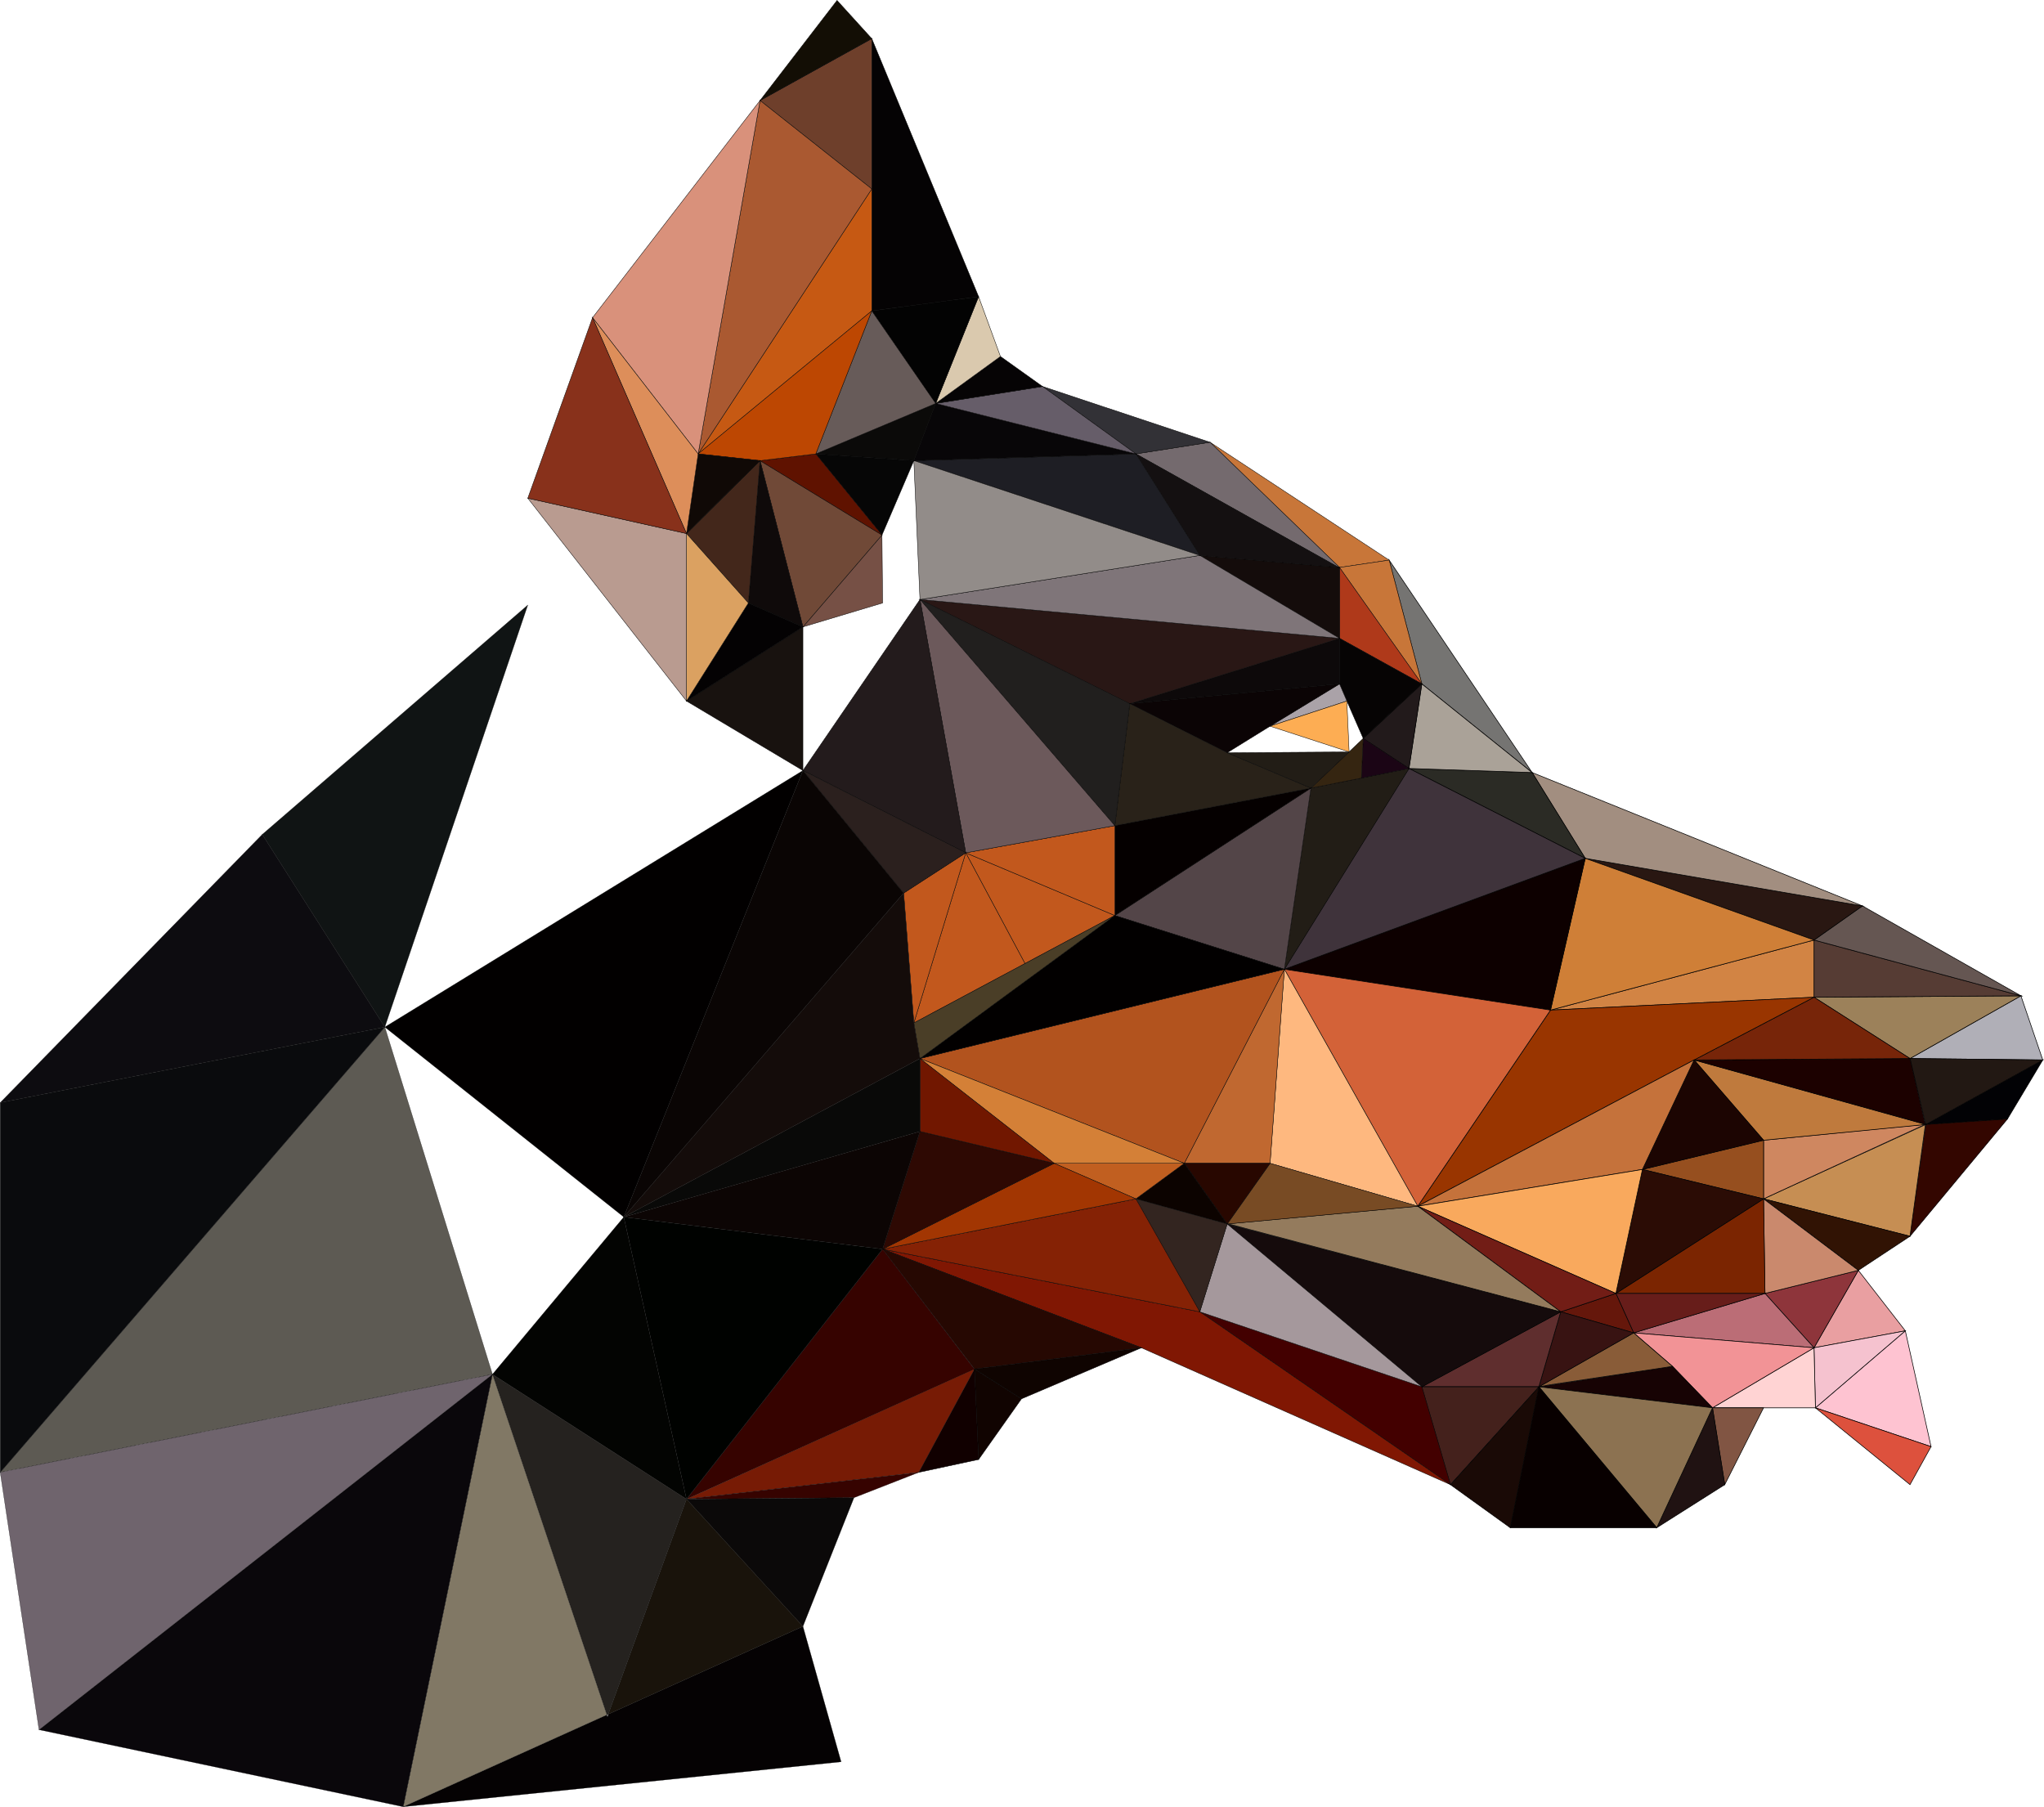 <?xml version="1.0" encoding="utf-8"?>
<!-- Generator: Adobe Illustrator 24.1.0, SVG Export Plug-In . SVG Version: 6.00 Build 0)  -->
<svg version="1.1" baseProfile="tiny" id="图层_2_1_"
	 xmlns="http://www.w3.org/2000/svg" xmlns:xlink="http://www.w3.org/1999/xlink" x="0px" y="0px" viewBox="0 0 1000.7 884.5"
	 xml:space="preserve">
<g>
	<g>
		<polygon fill="#B0AFB7" stroke="#000000" stroke-width="0.3" stroke-miterlimit="10" points="1000.1,518.9 989.4,487.5 
			935.1,518.2 		"/>
		<polygon fill="#020205" stroke="#000000" stroke-width="0.3" stroke-miterlimit="10" points="942.8,550.5 982.8,547.8 
			1000.1,518.9 		"/>
		<polygon fill="#221813" stroke="#000000" stroke-width="0.3" stroke-miterlimit="10" points="942.8,550.5 1000.1,518.9 
			935.1,518.2 		"/>
		<polygon fill="#9C815A" stroke="#000000" stroke-width="0.3" stroke-miterlimit="10" points="935.1,518.2 989.4,487.5 
			888.1,488.2 		"/>
		<polygon fill="#563C34" stroke="#000000" stroke-width="0.3" stroke-miterlimit="10" points="888.1,488.2 989.4,487.5 
			888.1,460.2 		"/>
		<polygon fill="#655652" stroke="#000000" stroke-width="0.3" stroke-miterlimit="10" points="989.4,487.5 911.8,443.5 
			888.1,460.2 		"/>
		<polygon fill="#330600" stroke="#000000" stroke-width="0.3" stroke-miterlimit="10" points="935.1,605.2 982.8,547.8 
			942.8,550.5 		"/>
		<polygon fill="#FEC3D1" stroke="#000000" stroke-width="0.3" stroke-miterlimit="10" points="945.4,708.2 932.8,651.5 
			888.8,689.2 		"/>
		<polygon fill="#DD513D" stroke="#000000" stroke-width="0.3" stroke-miterlimit="10" points="935.1,726.8 945.4,708.2 
			888.8,689.2 		"/>
		<polygon fill="#C68E53" stroke="#000000" stroke-width="0.3" stroke-miterlimit="10" points="942.6,550.6 863.4,586.9 
			935.1,605.2 		"/>
		<polygon fill="#CF8760" stroke="#000000" stroke-width="0.3" stroke-miterlimit="10" points="863.4,558.2 863.4,586.9 
			942.6,550.4 		"/>
		<polygon fill="#BF7A3D" stroke="#000000" stroke-width="0.3" stroke-miterlimit="10" points="863.4,558.2 942.8,550.5 
			829.4,518.9 		"/>
		<polygon fill="#1C0100" stroke="#000000" stroke-width="0.3" stroke-miterlimit="10" points="942.6,550.4 935.1,518.2 
			829.4,518.9 		"/>
		<polygon fill="#772509" stroke="#000000" stroke-width="0.3" stroke-miterlimit="10" points="935.1,518.2 888.1,488.2 
			829.4,518.9 		"/>
		<polygon fill="#311304" stroke="#000000" stroke-width="0.3" stroke-miterlimit="10" points="909.8,621.9 935.1,605.2 
			863.4,586.9 		"/>
		<polygon fill="#E99FA1" stroke="#000000" stroke-width="0.3" stroke-miterlimit="10" points="932.8,651.5 909.8,621.9 
			888.1,659.8 		"/>
		<polygon fill="#F5C2CF" stroke="#000000" stroke-width="0.3" stroke-miterlimit="10" points="888.8,689.2 932.8,651.5 
			888.1,659.8 		"/>
		<polygon fill="#291712" stroke="#000000" stroke-width="0.3" stroke-miterlimit="10" points="888.1,460.2 911.8,443.5 
			776.1,420.2 		"/>
		<polygon fill="#A28E80" stroke="#000000" stroke-width="0.3" stroke-miterlimit="10" points="911.8,443.5 750.1,378.2 
			776.1,420.2 		"/>
		<polygon fill="#8E353B" stroke="#000000" stroke-width="0.3" stroke-miterlimit="10" points="888.1,659.8 909.8,621.9 
			864.1,633.2 		"/>
		<polygon fill="#CA896D" stroke="#000000" stroke-width="0.3" stroke-miterlimit="10" points="864.1,633.2 909.8,621.9 
			863.4,586.9 		"/>
		<polygon fill="#FFD3D3" stroke="#000000" stroke-width="0.3" stroke-miterlimit="10" points="838.4,689.2 863.4,689.2 
			888.8,689.2 888.1,659.8 		"/>
		<polygon fill="#D28444" stroke="#000000" stroke-width="0.3" stroke-miterlimit="10" points="888.1,488.2 888.1,460.2 
			759.1,494.5 		"/>
		<polygon fill="#BB6D76" stroke="#000000" stroke-width="0.3" stroke-miterlimit="10" points="888.1,659.8 864.1,633.2 
			799.8,652.5 		"/>
		<polygon fill="#CF7F37" stroke="#000000" stroke-width="0.3" stroke-miterlimit="10" points="888.1,460.2 776.1,420.2 
			759.1,494.5 		"/>
		<polygon fill="#993500" stroke="#000000" stroke-width="0.3" stroke-miterlimit="10" points="694.1,590.5 829.4,518.9 
			888.1,488.2 759.1,494.5 		"/>
		<polygon fill="#F29396" stroke="#000000" stroke-width="0.3" stroke-miterlimit="10" points="818.8,668.9 838.4,689.2 
			888.1,659.8 799.8,652.5 		"/>
		<polygon fill="#7B2501" stroke="#000000" stroke-width="0.3" stroke-miterlimit="10" points="864.1,633.2 863.4,586.9 
			791.1,633.2 		"/>
		<polygon fill="#671D1A" stroke="#000000" stroke-width="0.3" stroke-miterlimit="10" points="799.8,652.5 864.1,633.2 
			791.1,633.2 		"/>
		<polygon fill="#964F1F" stroke="#000000" stroke-width="0.3" stroke-miterlimit="10" points="804.1,572.5 863.4,586.9 
			863.4,558.2 		"/>
		<polygon fill="#1C0502" stroke="#000000" stroke-width="0.3" stroke-miterlimit="10" points="804.1,572.5 863.4,558.2 
			829.4,518.9 		"/>
		<polygon fill="#815543" stroke="#000000" stroke-width="0.3" stroke-miterlimit="10" points="844.4,726.8 863.4,689.2 
			838.4,689.2 		"/>
		<polygon fill="#2B0C05" stroke="#000000" stroke-width="0.3" stroke-miterlimit="10" points="791.1,633.2 863.4,586.9 
			804.1,572.5 		"/>
		<polygon fill="#201212" stroke="#000000" stroke-width="0.3" stroke-miterlimit="10" points="811.1,747.9 844.4,726.8 
			838.4,689.2 		"/>
		<polygon fill="#170304" stroke="#000000" stroke-width="0.3" stroke-miterlimit="10" points="753.4,678.9 838.4,689.2 
			818.8,668.9 		"/>
		<polygon fill="#8C7251" stroke="#000000" stroke-width="0.3" stroke-miterlimit="10" points="753.4,678.9 811.1,747.9 
			838.4,689.2 		"/>
		<polygon fill="#C5723B" stroke="#000000" stroke-width="0.3" stroke-miterlimit="10" points="694.1,590.5 804.1,572.5 
			829.4,518.9 		"/>
		<polygon fill="#895C38" stroke="#000000" stroke-width="0.3" stroke-miterlimit="10" points="799.8,652.5 753.4,678.9 
			758.8,677.9 818.8,668.9 		"/>
		<polygon fill="#080000" stroke="#000000" stroke-width="0.3" stroke-miterlimit="10" points="739.4,747.9 777.4,747.9 
			811.1,747.9 753.4,678.9 		"/>
		<polygon fill="#F9A95D" stroke="#000000" stroke-width="0.3" stroke-miterlimit="10" points="791.1,633.2 804.1,572.5 
			694.1,590.5 		"/>
		<polygon fill="#65170B" stroke="#000000" stroke-width="0.3" stroke-miterlimit="10" points="799.8,652.5 791.1,633.2 
			764.1,642.2 		"/>
		<polygon fill="#381312" stroke="#000000" stroke-width="0.3" stroke-miterlimit="10" points="764.1,642.2 753.4,678.9 
			799.8,652.5 		"/>
		<polygon fill="#721D16" stroke="#000000" stroke-width="0.3" stroke-miterlimit="10" points="764.1,642.2 791.1,633.2 
			694.1,590.5 		"/>
		<polygon fill="#2B2B25" stroke="#000000" stroke-width="0.3" stroke-miterlimit="10" points="776.1,420.2 750.1,378.2 
			689.8,376.2 		"/>
		<polygon fill="#0D0000" stroke="#000000" stroke-width="0.3" stroke-miterlimit="10" points="759.1,494.5 776.1,420.2 
			628.8,474.5 		"/>
		<polygon fill="#3F333B" stroke="#000000" stroke-width="0.3" stroke-miterlimit="10" points="776.1,420.2 689.8,376.2 
			628.8,474.5 		"/>
		<polygon fill="#5F2E2E" stroke="#000000" stroke-width="0.3" stroke-miterlimit="10" points="696.1,678.9 753.4,678.9 
			764.1,642.2 		"/>
		<polygon fill="#150B0C" stroke="#000000" stroke-width="0.3" stroke-miterlimit="10" points="600.8,599.2 696.1,678.9 
			764.1,642.2 		"/>
		<polygon fill="#947B5D" stroke="#000000" stroke-width="0.3" stroke-miterlimit="10" points="601.2,599.1 764.1,642.2 
			694.1,590.5 		"/>
		<polygon fill="#D36238" stroke="#000000" stroke-width="0.3" stroke-miterlimit="10" points="759.1,494.5 628.8,474.5 
			694.1,590.5 		"/>
		<polygon fill="#1A0A06" stroke="#000000" stroke-width="0.3" stroke-miterlimit="10" points="753.4,678.9 710.1,726.8 
			739.4,747.9 		"/>
		<polygon fill="#44211C" stroke="#000000" stroke-width="0.3" stroke-miterlimit="10" points="753.4,678.9 696.1,678.9 
			710.1,726.8 		"/>
		<polygon fill="#757472" stroke="#000000" stroke-width="0.3" stroke-miterlimit="10" points="696.1,334.8 750.1,378.2 
			680.1,274.2 		"/>
		<polygon fill="#AAA298" stroke="#000000" stroke-width="0.3" stroke-miterlimit="10" points="689.8,376.2 750.1,378.2 
			696.1,334.8 		"/>
		<polygon fill="#221A1B" stroke="#000000" stroke-width="0.3" stroke-miterlimit="10" points="689.8,376.2 696.1,334.8 
			667.4,361.5 		"/>
	</g>
	<g>
		<polygon fill="#430000" stroke="#000000" stroke-width="0.2" stroke-miterlimit="10" points="587.4,642.2 710.1,726.8 
			696.1,678.9 		"/>
		<polygon fill="#801703" stroke="#000000" stroke-width="0.2" stroke-miterlimit="10" points="432.1,611.5 558.8,659.8 
			710.1,726.8 587.4,642.2 		"/>
		<polygon fill="#C87639" stroke="#000000" stroke-width="0.2" stroke-miterlimit="10" points="592.4,216.5 655.8,277.8 
			680.1,274.2 		"/>
		<polygon fill="#C87639" stroke="#000000" stroke-width="0.2" stroke-miterlimit="10" points="680.1,274.2 655.8,277.8 
			696.1,334.8 		"/>
		<polygon fill="#AF391A" stroke="#000000" stroke-width="0.2" stroke-miterlimit="10" points="696.1,334.8 655.8,277.8 
			655.8,312.5 		"/>
		<polygon fill="#746A6E" stroke="#000000" stroke-width="0.2" stroke-miterlimit="10" points="655.4,277.8 655.8,277.8 
			592.4,216.5 556.1,222.2 		"/>
		<polygon fill="#060404" stroke="#000000" stroke-width="0.2" stroke-miterlimit="10" points="655.8,334.8 659.4,343.2 
			667.4,361.5 696.1,334.8 655.8,312.5 		"/>
		<polygon fill="#A5989C" stroke="#000000" stroke-width="0.2" stroke-miterlimit="10" points="600.8,599.2 587.4,642.2 
			696.1,678.9 		"/>
		<polygon fill="#FEB87F" stroke="#000000" stroke-width="0.2" stroke-miterlimit="10" points="694.1,590.5 628.8,474.5 
			621.8,569.5 		"/>
		<polygon fill="#784B24" stroke="#000000" stroke-width="0.2" stroke-miterlimit="10" points="621.8,569.5 600.8,599.2 
			694.1,590.5 		"/>
		<polygon fill="#221D16" stroke="#000000" stroke-width="0.2" stroke-miterlimit="10" points="641.8,385.8 628.8,474.5 
			689.8,376.2 		"/>
		<polygon fill="#1B0515" stroke="#000000" stroke-width="0.2" stroke-miterlimit="10" points="666.5,380.9 689.8,376.2 
			667.4,361.5 		"/>
		<polygon fill="#352511" stroke="#000000" stroke-width="0.2" stroke-miterlimit="10" points="641.8,385.8 666.5,380.9 
			667.4,361.5 		"/>
		<polygon fill="#AAA2A8" stroke="#000000" stroke-width="0.2" stroke-miterlimit="10" points="659.4,343.2 655.8,334.8 
			621.8,355.5 		"/>
		<polygon fill="#0D090A" stroke="#000000" stroke-width="0.2" stroke-miterlimit="10" points="655.8,312.5 553.1,344.5 
			655.8,334.8 		"/>
		<polygon fill="#140C0B" stroke="#000000" stroke-width="0.2" stroke-miterlimit="10" points="655.8,312.5 655.8,277.8 
			587.4,271.9 		"/>
		<polygon fill="#291715" stroke="#000000" stroke-width="0.2" stroke-miterlimit="10" points="655.8,312.5 450.4,293.5 
			553.1,344.5 		"/>
		<polygon fill="#7F7579" stroke="#000000" stroke-width="0.2" stroke-miterlimit="10" points="587.4,271.9 450.4,293.5 
			655.8,312.5 		"/>
		<polygon fill="#0B0405" stroke="#000000" stroke-width="0.2" stroke-miterlimit="10" points="621.8,355.5 655.8,334.8 
			553.1,344.5 600.8,368.5 		"/>
		<polygon fill="#141011" stroke="#000000" stroke-width="0.2" stroke-miterlimit="10" points="655.4,277.8 556.1,222.2 
			587.4,271.9 		"/>
		<polygon fill="#FDAD53" stroke="#000000" stroke-width="0.2" stroke-miterlimit="10" points="660.5,368.1 659.4,343.2 
			621.8,355.5 		"/>
		<polygon fill="#534548" stroke="#000000" stroke-width="0.2" stroke-miterlimit="10" points="641.8,385.8 545.8,448.2 
			628.8,474.5 		"/>
		<polygon fill="#050000" stroke="#000000" stroke-width="0.2" stroke-miterlimit="10" points="545.8,404.2 545.8,448.2 
			641.8,385.8 		"/>
		<polygon fill="#292219" stroke="#000000" stroke-width="0.2" stroke-miterlimit="10" points="600.8,368.5 553.1,344.5 
			545.8,404.2 641.8,385.8 		"/>
		<polygon fill="#221D16" stroke="#000000" stroke-width="0.2" stroke-miterlimit="10" points="600.8,368.5 641.8,385.8 
			660.5,368.1 		"/>
		<polygon fill="#C06830" stroke="#000000" stroke-width="0.2" stroke-miterlimit="10" points="621.8,569.5 628.8,474.5 
			579.8,569.5 		"/>
		<polygon fill="#B2531E" stroke="#000000" stroke-width="0.2" stroke-miterlimit="10" points="628.8,474.5 450.4,518.2 
			579.8,569.5 		"/>
		<polygon fill="#020000" stroke="#000000" stroke-width="0.2" stroke-miterlimit="10" points="545.8,448.2 450.4,518.2 
			628.8,474.5 		"/>
		<polygon fill="#280700" stroke="#000000" stroke-width="0.2" stroke-miterlimit="10" points="600.8,599.2 621.8,569.5 
			579.8,569.5 		"/>
		<polygon fill="#0C0300" stroke="#000000" stroke-width="0.2" stroke-miterlimit="10" points="579.8,569.5 556.1,586.9 
			600.8,599.2 		"/>
		<polygon fill="#332520" stroke="#000000" stroke-width="0.2" stroke-miterlimit="10" points="556.1,586.9 587.4,642.2 
			600.8,599.2 		"/>
		<polygon fill="#323136" stroke="#000000" stroke-width="0.2" stroke-miterlimit="10" points="592.4,216.5 510.4,189.2 
			556.1,222.2 		"/>
		<polygon fill="#1E1E24" stroke="#000000" stroke-width="0.2" stroke-miterlimit="10" points="556.1,222.2 447.4,225.5 
			587.4,271.9 		"/>
		<polygon fill="#852205" stroke="#000000" stroke-width="0.2" stroke-miterlimit="10" points="432.1,611.5 587.4,642.2 
			556.1,586.9 		"/>
		<polygon fill="#928C89" stroke="#000000" stroke-width="0.2" stroke-miterlimit="10" points="447.4,225.5 450.4,293.5 
			587.4,271.9 		"/>
		<polygon fill="#C15F20" stroke="#000000" stroke-width="0.2" stroke-miterlimit="10" points="516.1,569.5 556.1,586.9 
			579.8,569.5 		"/>
		<polygon fill="#D48037" stroke="#000000" stroke-width="0.2" stroke-miterlimit="10" points="450.4,518.2 516.1,569.5 
			579.8,569.5 		"/>
		<polygon fill="#0F0401" stroke="#000000" stroke-width="0.2" stroke-miterlimit="10" points="500.1,684.8 558.8,659.8 
			477.1,670.2 		"/>
		<polygon fill="#260802" stroke="#000000" stroke-width="0.2" stroke-miterlimit="10" points="432.1,611.5 476.1,668.9 
			477.1,670.2 558.8,659.8 		"/>
		<polygon fill="#080608" stroke="#000000" stroke-width="0.2" stroke-miterlimit="10" points="458.1,197.5 447.4,225.5 
			556.1,222.2 		"/>
		<polygon fill="#665D69" stroke="#000000" stroke-width="0.2" stroke-miterlimit="10" points="556.1,222.2 510.4,189.2 
			458.1,197.5 		"/>
		<polygon fill="#A23602" stroke="#000000" stroke-width="0.2" stroke-miterlimit="10" points="516.1,569.5 432.1,611.5 
			556.1,586.9 		"/>
		<polygon fill="#211F1E" stroke="#000000" stroke-width="0.2" stroke-miterlimit="10" points="553.1,344.5 450.4,293.5 
			545.8,404.2 		"/>
		<polygon fill="#C2581D" stroke="#000000" stroke-width="0.2" stroke-miterlimit="10" points="472.8,417.5 501.8,471.7 
			545.8,448.2 		"/>
		<polygon fill="#C2581D" stroke="#000000" stroke-width="0.2" stroke-miterlimit="10" points="501.8,471.7 472.8,417.5 
			447.4,500.8 		"/>
		<polygon fill="#C2581D" stroke="#000000" stroke-width="0.2" stroke-miterlimit="10" points="472.8,417.5 442.4,437.2 
			447.4,500.8 		"/>
		<polygon fill="#C2581D" stroke="#000000" stroke-width="0.2" stroke-miterlimit="10" points="545.8,404.2 472.8,417.5 
			545.8,448.2 		"/>
		<polygon fill="#6C595B" stroke="#000000" stroke-width="0.2" stroke-miterlimit="10" points="450.4,293.5 472.8,417.5 
			545.8,404.2 		"/>
		<polygon fill="#4A3E27" stroke="#000000" stroke-width="0.2" stroke-miterlimit="10" points="447.4,500.8 450.4,518.2 
			545.8,448.2 		"/>
		<polygon fill="#2E0903" stroke="#000000" stroke-width="0.2" stroke-miterlimit="10" points="450.4,553.9 432.1,611.5 
			516.1,569.5 		"/>
		<polygon fill="#711700" stroke="#000000" stroke-width="0.2" stroke-miterlimit="10" points="450.4,553.9 516.1,569.5 
			450.4,518.2 		"/>
		<polygon fill="#060405" stroke="#000000" stroke-width="0.2" stroke-miterlimit="10" points="510.4,189.2 489.8,174.5 
			458.1,197.5 		"/>
		<polygon fill="#110401" stroke="#000000" stroke-width="0.2" stroke-miterlimit="10" points="479.1,714.5 500.1,684.8 
			477.1,670.2 		"/>
		<polygon fill="#DAC9AE" stroke="#000000" stroke-width="0.2" stroke-miterlimit="10" points="489.8,174.5 479.1,145.2 
			458.1,197.5 		"/>
		<polygon fill="#030303" stroke="#000000" stroke-width="0.2" stroke-miterlimit="10" points="456.8,195.8 458.1,197.5 
			479.1,145.2 426.8,152.2 		"/>
		<polygon fill="#110000" stroke="#000000" stroke-width="0.2" stroke-miterlimit="10" points="477.1,670.2 449.8,720.8 
			479.1,714.5 		"/>
		<polygon fill="#050304" stroke="#000000" stroke-width="0.2" stroke-miterlimit="10" points="426.8,152.2 479.1,145.2 426.8,18.9 
			426.8,92.5 		"/>
		<polygon fill="#231B1C" stroke="#000000" stroke-width="0.2" stroke-miterlimit="10" points="450.4,293.5 393.1,377.2 
			472.8,417.5 		"/>
		<polygon fill="#2B201E" stroke="#000000" stroke-width="0.2" stroke-miterlimit="10" points="472.8,417.5 393.1,377.2 
			442.4,437.2 		"/>
		<polygon fill="#0B0A09" stroke="#000000" stroke-width="0.2" stroke-miterlimit="10" points="458.1,197.5 399.4,222.2 
			447.4,225.5 		"/>
		<polygon fill="#675B59" stroke="#000000" stroke-width="0.2" stroke-miterlimit="10" points="458.1,197.5 426.8,152.2 
			399.4,222.2 		"/>
		<polygon fill="#060606" stroke="#000000" stroke-width="0.2" stroke-miterlimit="10" points="431.8,261.9 447.4,225.5 
			399.4,222.2 		"/>
		<polygon fill="#765045" stroke="#000000" stroke-width="0.2" stroke-miterlimit="10" points="432.1,295.2 431.8,261.9 
			393.1,306.9 		"/>
		<polygon fill="#704937" stroke="#000000" stroke-width="0.2" stroke-miterlimit="10" points="372.1,225.5 393.1,306.9 
			431.8,261.9 		"/>
		<polygon fill="#5F1200" stroke="#000000" stroke-width="0.2" stroke-miterlimit="10" points="372.1,225.5 431.8,261.9 
			399.4,222.2 		"/>
		<polygon fill="#C65913" stroke="#000000" stroke-width="0.2" stroke-miterlimit="10" points="426.8,92.5 341.8,222.2 426.8,152.2 
					"/>
		<polygon fill="#6E3F2B" stroke="#000000" stroke-width="0.2" stroke-miterlimit="10" points="426.8,18.9 372.1,49.2 426.8,92.5 		
			"/>
		<polygon fill="#130E05" stroke="#000000" stroke-width="0.2" stroke-miterlimit="10" points="409.8,0.2 372.1,49.2 426.8,18.9 		
			"/>
		<polygon fill="#AA5931" stroke="#000000" stroke-width="0.2" stroke-miterlimit="10" points="426.8,92.5 372.1,49.2 341.8,222.2 
					"/>
		<polygon fill="#BD4702" stroke="#000000" stroke-width="0.2" stroke-miterlimit="10" points="399.4,222.2 426.8,152.2 
			341.8,222.2 372.1,225.5 		"/>
		<polygon fill="#18120F" stroke="#000000" stroke-width="0.2" stroke-miterlimit="10" points="336.1,343.2 393.1,377.2 
			393.1,306.9 		"/>
		<polygon fill="#0F0A0A" stroke="#000000" stroke-width="0.2" stroke-miterlimit="10" points="366.4,295.2 393.1,306.9 
			372.1,225.5 		"/>
		<polygon fill="#040203" stroke="#000000" stroke-width="0.2" stroke-miterlimit="10" points="366.4,295.2 336.1,343.2 
			393.1,306.9 		"/>
		<polygon fill="#D9917B" stroke="#000000" stroke-width="0.2" stroke-miterlimit="10" points="372.1,49.2 290.1,155.5 341.8,222.2 
					"/>
		<polygon fill="#43271B" stroke="#000000" stroke-width="0.2" stroke-miterlimit="10" points="336.1,261.2 366.4,295.2 
			372.1,225.5 		"/>
		<polygon fill="#100906" stroke="#000000" stroke-width="0.2" stroke-miterlimit="10" points="341.8,222.2 336.1,261.2 
			372.1,225.5 		"/>
		<polygon fill="#DBA161" stroke="#000000" stroke-width="0.2" stroke-miterlimit="10" points="336.1,261.2 336.1,343.2 
			366.4,295.2 		"/>
		<polygon fill="#DD8E5A" stroke="#000000" stroke-width="0.2" stroke-miterlimit="10" points="336.1,261.2 341.8,222.2 
			290.1,155.5 		"/>
		<polygon fill="#B99B90" stroke="#000000" stroke-width="0.2" stroke-miterlimit="10" points="258.4,243.9 336.1,343.2 
			336.1,261.2 		"/>
		<polygon fill="#88311B" stroke="#000000" stroke-width="0.2" stroke-miterlimit="10" points="290.1,155.5 258.4,243.9 
			336.1,261.2 		"/>
	</g>
	<g>
		<polygon fill="#360300" stroke="#000000" stroke-width="0.1" stroke-miterlimit="10" points="477.1,670.3 432.1,611.5 
			336.1,733.9 		"/>
		<polygon fill="#771B05" stroke="#000000" stroke-width="0.1" stroke-miterlimit="10" points="336.1,733.9 449.8,720.8 
			477.1,670.2 		"/>
		<polygon fill="#090908" stroke="#000000" stroke-width="0.1" stroke-miterlimit="10" points="450.4,518.2 305.4,595.8 
			450.4,553.9 		"/>
		<polygon fill="#140C0A" stroke="#000000" stroke-width="0.1" stroke-miterlimit="10" points="447.4,500.8 442.4,437.2 
			305.4,595.8 450.4,518.2 		"/>
		<polygon fill="#0C0504" stroke="#000000" stroke-width="0.1" stroke-miterlimit="10" points="305.4,595.8 432.1,611.5 
			450.4,553.9 		"/>
		<polygon fill="#360300" stroke="#000000" stroke-width="0.1" stroke-miterlimit="10" points="418.1,733.2 449.8,720.8 
			336.1,733.9 		"/>
		<polygon fill="#0A0504" stroke="#000000" stroke-width="0.1" stroke-miterlimit="10" points="442.4,437.2 393.1,377.2 
			305.4,595.8 		"/>
		<polygon fill="#000200" stroke="#000000" stroke-width="0.1" stroke-miterlimit="10" points="336.1,733.9 432.1,611.5 
			305.4,595.8 		"/>
		<polygon fill="#0B0909" stroke="#000000" stroke-width="0.1" stroke-miterlimit="10" points="393.1,796.2 418.1,733.2 
			336.1,733.9 		"/>
		<polygon fill="#050203" stroke="#000000" stroke-width="0.1" stroke-miterlimit="10" points="297.4,840.5 297.1,839.5 
			197.4,884.5 411.8,862.5 393.1,796.2 297.8,839.2 		"/>
		<polygon fill="#020000" stroke="#000000" stroke-width="0.1" stroke-miterlimit="10" points="393.1,377.2 188.4,502.8 
			305.4,595.8 		"/>
		<polygon fill="#19130B" stroke="#000000" stroke-width="0.1" stroke-miterlimit="10" points="297.8,839.2 393.1,796.2 
			336.1,733.9 		"/>
		<polygon fill="#030402" stroke="#000000" stroke-width="0.1" stroke-miterlimit="10" points="241.1,672.8 336.1,733.9 
			305.4,595.8 		"/>
		<polygon fill="#25221F" stroke="#000000" stroke-width="0.1" stroke-miterlimit="10" points="297.1,839.5 297.8,839.2 
			336.1,733.9 241.1,672.8 		"/>
		<polygon fill="#817865" stroke="#000000" stroke-width="0.1" stroke-miterlimit="10" points="241.1,672.8 197.4,884.5 
			297.1,839.5 		"/>
		<polygon fill="#101414" stroke="#000000" stroke-width="0.1" stroke-miterlimit="10" points="258.4,296.2 128.4,408.5 
			188.4,502.8 		"/>
		<polygon fill="#5D5A53" stroke="#000000" stroke-width="0.1" stroke-miterlimit="10" points="188.4,502.8 0.1,720.8 241.1,672.8 
					"/>
		<polygon fill="#0A070B" stroke="#000000" stroke-width="0.1" stroke-miterlimit="10" points="19.1,846.8 197.4,884.5 241.1,672.8 
					"/>
		<polygon fill="#6F646D" stroke="#000000" stroke-width="0.1" stroke-miterlimit="10" points="0.1,720.8 19.1,846.8 241.1,672.8 		
			"/>
		<polygon fill="#0D0C10" stroke="#000000" stroke-width="0.1" stroke-miterlimit="10" points="128.4,408.5 0.1,539.8 188.4,502.8 
					"/>
		<polygon fill="#0A0B0D" stroke="#000000" stroke-width="0.1" stroke-miterlimit="10" points="0.1,539.8 0.1,720.8 188.4,502.8 		
			"/>
	</g>
</g>
</svg>
